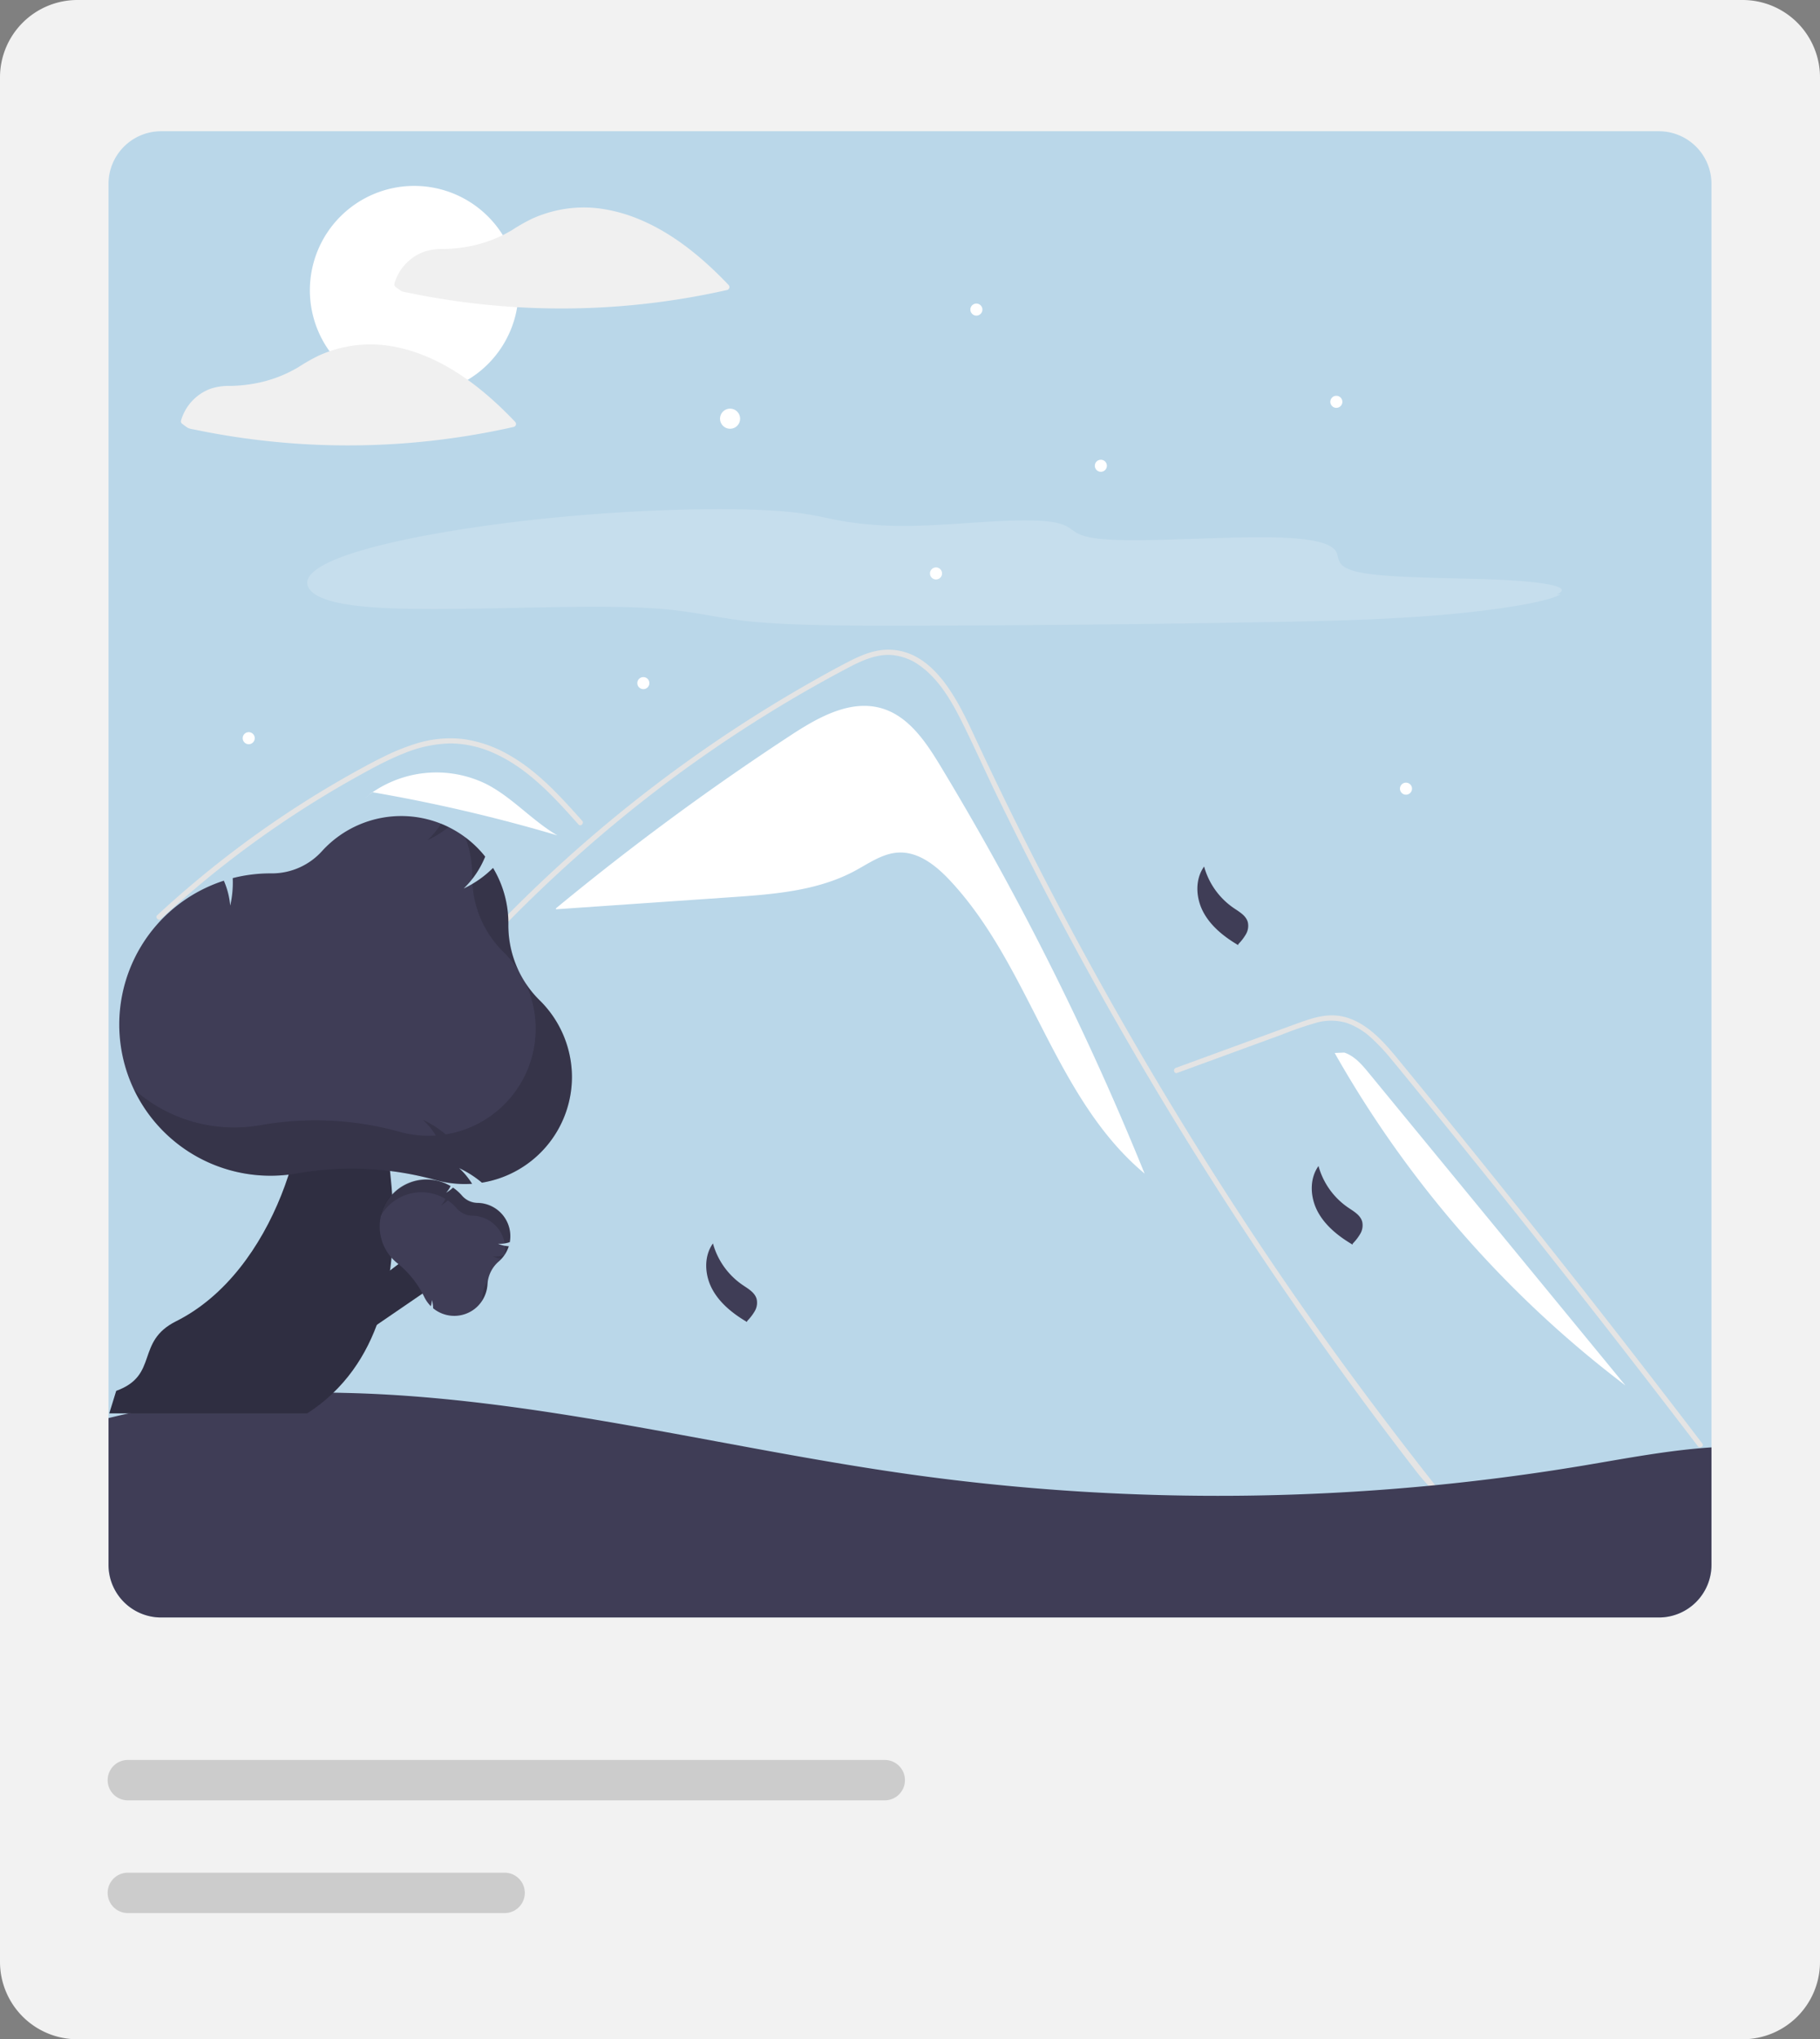 <svg xmlns="http://www.w3.org/2000/svg" data-name="Layer 1" width="541" height="606" viewBox="0 0 541 606" xmlns:xlink="http://www.w3.org/1999/xlink"><rect x="0" y="0" width="541" height="606" fill="#808080" stroke="none"/><path d="M847.05,752.742H352.022a23.012,23.012,0,0,1-22.986-22.986V169.729a23.012,23.012,0,0,1,22.986-22.986H847.05a23.012,23.012,0,0,1,22.986,22.986V729.756A23.012,23.012,0,0,1,847.05,752.742Z" transform="translate(-329.036 -146.742)" fill="#f2f2f2"/><path d="M822.156,185.742h-445.24a15.641,15.641,0,0,0-15.62,15.62v410.42a15.641,15.641,0,0,0,15.62,15.62h445.24a15.641,15.641,0,0,0,15.62-15.62v-410.42A15.641,15.641,0,0,0,822.156,185.742Z" transform="translate(-329.036 -146.742)" fill="#bad7e9"/><path d="M608.575,374.351c-4.325-7.153-9.45-14.791-17.477-17.127-9.295-2.705-18.843,2.669-26.943,7.971a785.107,785.107,0,0,0-69.87,51.479l.024.278q26.069-1.798,52.138-3.595c12.557-.866,25.544-1.851,36.641-7.791,4.211-2.254,8.315-5.265,13.087-5.475,5.928-.261,11.097,3.88,15.159,8.205,24.028,25.587,30.982,64.716,57.939,87.196A855.509,855.509,0,0,0,608.575,374.351Z" transform="translate(-329.036 -146.742)" fill="#fff"/><path d="M756.274,591.375c-2.657-3.355-3.743-4.141-6.364-7.527q-32.012-41.403-60.178-85.603-19.131-30.019-36.365-61.191-8.205-14.82-15.96-29.872-6.018-11.671-11.767-23.482c-1.096-2.249-2.161-4.508-3.221-6.773-2.497-5.325-4.948-10.676-7.579-15.928-2.998-5.987-6.648-12.263-12.155-16.285a16.583,16.583,0,0,0-8.639-3.324c-4.482-.29-8.618,1.561-12.506,3.583a402.575,402.575,0,0,0-79.161,54.589,412.123,412.123,0,0,0-64.314,71.391c-.568.812-1.913.036-1.339-.781q3.389-4.793,6.912-9.482A414.4,414.4,0,0,1,549.436,362.007q10.291-6.669,20.969-12.713c3.588-2.032,7.191-4.038,10.857-5.92,3.593-1.846,7.409-3.505,11.513-3.567,13.969-.217,21.202,15.603,26.17,26.248q2.342,5.025,4.741,10.019,9.065,18.961,18.829,37.575,6.026,11.493,12.315,22.851,19.573,35.37,41.607,69.308c19.46,29.97,38.764,56.445,60.932,84.471C757.98,591.055,756.889,592.161,756.274,591.375Z" transform="translate(-329.036 -146.742)" fill="#e4e4e4"/><path d="M500.999,391.75c-.812-.905-1.618-1.809-2.435-2.714-6.442-7.124-13.354-14.166-22.2-18.25a32.207,32.207,0,0,0-13.494-3.128,38.508,38.508,0,0,0-14.01,3.055c-2.109.843-4.172,1.799-6.204,2.818-2.321,1.168-4.601,2.414-6.871,3.671q-6.39,3.536-12.615,7.383-12.385,7.654-23.994,16.476-6.018,4.575-11.788,9.451-5.366,4.529-10.516,9.301c-.734.677-1.83-.419-1.096-1.096.905-.843,1.82-1.68,2.735-2.507q3.877-3.505,7.879-6.876,7.297-6.157,14.972-11.839,11.935-8.841,24.691-16.482,6.375-3.815,12.925-7.31c1.318-.703,2.652-1.391,4.002-2.042a63.792,63.792,0,0,1,9.513-3.872,33.841,33.841,0,0,1,14.367-1.411,37.405,37.405,0,0,1,13.256,4.586c8.685,4.855,15.422,12.361,21.977,19.687C502.757,391.393,501.666,392.494,500.999,391.75Z" transform="translate(-329.036 -146.742)" fill="#e4e4e4"/><path d="M678.96,465.575l20.812-7.612,10.333-3.779a105.676,105.676,0,0,1,10.202-3.514,16.094,16.094,0,0,1,9.234.118,21.282,21.282,0,0,1,7.202,4.465,58.449,58.449,0,0,1,5.907,6.309c2.25,2.704,4.466,5.436,6.693,8.159q13.784,16.857,27.387,33.86,13.603,17.003,27.024,34.151,13.454,17.189,26.723,34.523,1.625,2.123,3.248,4.249c.598.783,1.945.011,1.339-.783q-13.367-17.507-26.92-34.872-13.587-17.406-27.361-34.664-13.774-17.258-27.734-34.366-3.478-4.262-6.967-8.515c-1.962-2.392-3.902-4.809-6.055-7.035-3.951-4.086-8.887-7.697-14.795-7.795-3.474-.058-6.836,1.045-10.063,2.212-3.479,1.259-6.95,2.541-10.425,3.812l-20.958,7.665-5.239,1.916c-.93.34-.528,1.84.412,1.496Z" transform="translate(-329.036 -146.742)" fill="#e4e4e4"/><path d="M473.626,379.75a33.6,33.6,0,0,0-33.84,2.42A482.654,482.654,0,0,1,494.698,394.986C487.207,390.597,481.348,383.719,473.626,379.75Z" transform="translate(-329.036 -146.742)" fill="#fff"/><path d="M439.682,382.151l-2.036,1.655c.689-.579,1.405-1.122,2.14-1.636C439.751,382.164,439.717,382.157,439.682,382.151Z" transform="translate(-329.036 -146.742)" fill="#f2f2f2"/><path d="M735.959,465.651c-2.049-2.494-4.264-5.105-7.328-6.118l-2.861.113a324.517,324.517,0,0,0,86.435,98.816Q774.082,512.056,735.959,465.651Z" transform="translate(-329.036 -146.742)" fill="#fff"/><g opacity="0.17"><path d="M791.793,323.392c5.769-2.516-5.931-3.98-19.205-4.461s-29.333-.455-37.816-1.824c-8.204-1.324-7.6-3.679-8.29-5.813s-3.844-4.321-16.646-4.796c-15.953-.591-42.261,1.684-54.303.318-11.238-1.275-4.558-5.273-20.945-5.426-9.358-.087-21.413,1.231-31.825,1.549a116.015,116.015,0,0,1-22.082-1.151c-5.075-.831-8.61-1.886-14.322-2.62-14.996-1.928-44.334-1.28-70.52,1.191s-48.632,6.521-61.291,10.532-16.156,7.961-13.208,11.31c1.883,2.139,6.701,4.138,18.389,4.998,21.862,1.607,60.785-1.159,83.376.303,12.591.815,18.176,2.836,29.223,3.942,11.868,1.188,29.242,1.251,46.312,1.223,35.542-.059,71.993-.424,109.161-1.094,15.525-.28,31.792-.643,48.311-1.976s33.369-3.905,36.854-6.316" transform="translate(-329.036 -146.742)" fill="#fff"/></g><circle cx="217.015" cy="124.424" r="2.992" fill="#fff"/><circle cx="290.235" cy="91.998" r="1.795" fill="#fff"/><circle cx="191.235" cy="202.998" r="1.795" fill="#fff"/><circle cx="397.232" cy="119.408" r="1.795" fill="#fff"/><circle cx="278.232" cy="170.408" r="1.795" fill="#fff"/><circle cx="327.232" cy="138.408" r="1.795" fill="#fff"/><circle cx="417.932" cy="234.365" r="1.795" fill="#fff"/><circle cx="73.932" cy="219.365" r="1.795" fill="#fff"/><path d="M837.776,576.852v34.93a15.641,15.641,0,0,1-15.62,15.62h-445.24a15.641,15.641,0,0,1-15.62-15.62v-43.64a264.225,264.225,0,0,1,70.01-7.48c56.9,1.24,112.47,16.43,168.84,24.29a659.893,659.893,0,0,0,199.88-2.75C812.486,580.112,825.176,577.672,837.776,576.852Z" transform="translate(-329.036 -146.742)" fill="#3f3d56"/><path d="M686.761,417.855c-2.274-4.21-2.591-9.727.201-13.612a22.043,22.043,0,0,0,8.781,12.326c1.659,1.129,3.621,2.213,4.188,4.137a4.928,4.928,0,0,1-.514,3.617,14.634,14.634,0,0,1-2.271,2.965l-.08.301C692.95,425.15,689.035,422.065,686.761,417.855Z" transform="translate(-329.036 -146.742)" fill="#3f3d56"/><path d="M540.761,529.855c-2.274-4.21-2.591-9.727.201-13.612a22.043,22.043,0,0,0,8.781,12.326c1.659,1.129,3.621,2.213,4.188,4.137a4.928,4.928,0,0,1-.514,3.617,14.634,14.634,0,0,1-2.271,2.965l-.08.301C546.95,537.15,543.035,534.065,540.761,529.855Z" transform="translate(-329.036 -146.742)" fill="#3f3d56"/><path d="M720.761,506.855c-2.274-4.21-2.591-9.727.201-13.612a22.043,22.043,0,0,0,8.781,12.326c1.659,1.129,3.621,2.213,4.188,4.137a4.928,4.928,0,0,1-.514,3.617,14.634,14.634,0,0,1-2.271,2.965l-.08.301C726.95,514.15,723.035,511.065,720.761,506.855Z" transform="translate(-329.036 -146.742)" fill="#3f3d56"/><path d="M452.163,264.02A31.017,31.017,0,1,1,483.18,233.003,31.052,31.052,0,0,1,452.163,264.02Z" transform="translate(-329.036 -146.742)" fill="#fff"/><path d="M545.598,231.412c-8.076-8.472-17.456-16.201-28.56-20.285a45.905,45.905,0,0,0-9.566-2.404c-.026-.004-.051.002-.077-0a1.408,1.408,0,0,0-.161-.032,36.823,36.823,0,0,0-13.668.825,37.762,37.762,0,0,0-6.364,2.217,55.65,55.65,0,0,0-5.971,3.384A38.84,38.84,0,0,1,468.036,220.04a44.393,44.393,0,0,1-7.087.696,17.119,17.119,0,0,0-5.962.858,14.311,14.311,0,0,0-8.715,9.437.928.928,0,0,0,.412,1.014c.529.379,1.044.808,1.599,1.145a4.99,4.99,0,0,0,1.562.426q1.325.28,2.653.543,4.892.969,9.825,1.716,9.981,1.511,20.071,2.129a223.483,223.483,0,0,0,40.396-1.214,224.255,224.255,0,0,0,22.412-3.877A.906.906,0,0,0,545.598,231.412Z" transform="translate(-329.036 -146.742)" fill="#f0f0f0"/><path d="M453.611,251.816a45.905,45.905,0,0,0-9.566-2.404c-.026-.004-.051.002-.077-0a1.408,1.408,0,0,0-.161-.032,36.823,36.823,0,0,0-13.668.825,37.761,37.761,0,0,0-6.364,2.217,55.653,55.653,0,0,0-5.971,3.384,38.839,38.839,0,0,1-13.196,4.923,44.392,44.392,0,0,1-7.087.696,17.119,17.119,0,0,0-5.962.858A14.311,14.311,0,0,0,382.843,271.72a.928.928,0,0,0,.412,1.014c.529.379,1.044.808,1.599,1.146a4.99,4.99,0,0,0,1.562.426q1.325.279,2.653.543,4.892.969,9.825,1.716,9.981,1.511,20.071,2.129a223.482,223.482,0,0,0,40.396-1.214,224.252,224.252,0,0,0,22.412-3.877.906.906,0,0,0,.396-1.5C474.094,263.63,464.715,255.901,453.611,251.816Z" transform="translate(-329.036 -146.742)" fill="#f0f0f0"/><path d="M592.036,681.742h-225a6,6,0,0,1,0-12h225a6,6,0,1,1,0,12Z" transform="translate(-329.036 -146.742)" fill="#ccc"/><path d="M479.036,715.242h-112a6,6,0,0,1,0-12h112a6,6,0,1,1,0,12Z" transform="translate(-329.036 -146.742)" fill="#ccc"/><polygon points="107.375 384.038 124.578 370.977 132.963 379.362 104.938 398.541 107.375 384.038" fill="#2f2e41"/><path d="M420.366,566.744H361.517l2.064-6.688h0c12.792-4.631,5.607-14.585,17.775-20.669,29.763-14.882,41.286-59.29,36.927-76.844l19.504-.825S464.724,538.212,420.366,566.744Z" transform="translate(-329.036 -146.742)" fill="#2f2e41"/><path d="M470.606,535.308a9.891,9.891,0,0,1-12.782.239l-.038-.031-.001-.049a9.477,9.477,0,0,0-.38-2.419,6.77,6.77,0,0,1-.246,1.674l-.049.184-.132-.136c-.114-.118-.225-.237-.328-.355a9.975,9.975,0,0,1-1.519-2.301,29.079,29.079,0,0,0-8.068-10.057,14.118,14.118,0,0,1-1.693-1.629,13.954,13.954,0,0,1,17.523-21.259l.087.051-.045.09a7.269,7.269,0,0,1-1.297,1.871,9.479,9.479,0,0,0,1.997-1.443l.063-.06.072.05a14.013,14.013,0,0,1,2.552,2.271l.081.093a6.229,6.229,0,0,0,4.613,2.129,9.888,9.888,0,0,1,9.575,11.585l-.011.065-.064.019a8.485,8.485,0,0,1-3.456.431,9.64,9.64,0,0,0,3.078.771l.137.011-.044.131a9.882,9.882,0,0,1-2.852,4.3l-.038.033-.04.035a9.71,9.71,0,0,0-3.355,6.74A9.964,9.964,0,0,1,470.606,535.308Z" transform="translate(-329.036 -146.742)" fill="#3f3d56"/><path d="M472.406,532.129a9.863,9.863,0,0,1-.111,1.063,9.997,9.997,0,0,0,1.607-4.953c.013-.27.041-.539.079-.807A9.382,9.382,0,0,0,472.406,532.129Z" transform="translate(-329.036 -146.742)" opacity="0.15"/><path d="M475.518,520.108a9.625,9.625,0,0,0,2.46.696,9.898,9.898,0,0,0,.901-1.1A8.387,8.387,0,0,1,475.518,520.108Z" transform="translate(-329.036 -146.742)" opacity="0.15"/><path d="M479.143,516.861a9.949,9.949,0,0,1-.07,2.566,9.834,9.834,0,0,0,1.113-2.295l.044-.131-.137-.011A9.556,9.556,0,0,1,479.143,516.861Z" transform="translate(-329.036 -146.742)" opacity="0.15"/><path d="M478.228,507.474a9.912,9.912,0,0,0-7.259-3.356,6.229,6.229,0,0,1-4.613-2.129l-.081-.093a14.013,14.013,0,0,0-2.552-2.271l-.072-.05-.063.06a9.479,9.479,0,0,1-1.997,1.443,7.269,7.269,0,0,0,1.297-1.871l.045-.09-.087-.051a13.944,13.944,0,0,0-20.659,9.027,13.946,13.946,0,0,1,19.163-5.138l.087.051-.045.09a7.269,7.269,0,0,1-1.297,1.871,9.479,9.479,0,0,0,1.997-1.443l.063-.06.072.05a14.013,14.013,0,0,1,2.552,2.271l.081.093a6.229,6.229,0,0,0,4.613,2.129,9.89,9.89,0,0,1,9.565,8.128,11.987,11.987,0,0,0,1.431-.348l.064-.019.011-.065A9.85,9.85,0,0,0,478.228,507.474Z" transform="translate(-329.036 -146.742)" opacity="0.15"/><path d="M499.049,466.754a31.85,31.85,0,0,1-26.603,31.411l-.157.026-.122-.101a30.517,30.517,0,0,0-6.656-4.225,21.8,21.8,0,0,1,3.525,4.155l.339.51-.611.029c-.527.026-1.052.038-1.557.038a32.118,32.118,0,0,1-8.793-1.219,93.631,93.631,0,0,0-41.472-1.879,45.458,45.458,0,0,1-7.537.629,44.931,44.931,0,0,1-14.136-87.576l.309-.102.122.301a23.405,23.405,0,0,1,1.765,7.114,30.523,30.523,0,0,0,.759-7.898l-.01-.28.272-.068a45.123,45.123,0,0,1,10.918-1.339l.398.002a20.058,20.058,0,0,0,14.956-6.626,31.84,31.84,0,0,1,48.372,1.486l.134.166-.089.195a27.322,27.322,0,0,1-6.307,9.272,31.04,31.04,0,0,0,8.41-5.803l.318-.308.223.383a31.818,31.818,0,0,1,4.332,16.04l-0.0.161c-0.0.057-0.0.114-0.0.171a31.266,31.266,0,0,0,9.162,22.444A32.083,32.083,0,0,1,499.049,466.754Z" transform="translate(-329.036 -146.742)" fill="#3f3d56"/><g opacity="0.15"><path d="M460.12,391.503a22.494,22.494,0,0,1-4.012,4.922,30.962,30.962,0,0,0,6.269-3.918Q461.268,391.961,460.12,391.503Z" transform="translate(-329.036 -146.742)"/><path d="M478.551,429.511A31.97,31.97,0,0,1,483.13,435.089a32.547,32.547,0,0,1-2.979-13.673c0-.057,0-.114 0-.171l0-.161a31.819,31.819,0,0,0-4.332-16.04l-.223-.383-.318.308a31.112,31.112,0,0,1-5.808,4.422A31.014,31.014,0,0,0,478.551,429.511Z" transform="translate(-329.036 -146.742)"/><path d="M469.39,406.736l-0.0.161c-0.0.057-0.0.114-0.0.171,0,.313.006.624.014.936a33.163,33.163,0,0,0,3.772-6.502l.089-.195-.134-.166a32.1,32.1,0,0,0-5.761-5.571A31.891,31.891,0,0,1,469.39,406.736Z" transform="translate(-329.036 -146.742)"/><path d="M489.313,443.86a28.789,28.789,0,0,1-4.058-4.938,31.811,31.811,0,0,1-23.57,44.895l-.157.026-.122-.101a30.517,30.517,0,0,0-6.656-4.225,21.8,21.8,0,0,1,3.525,4.155l.339.51-.611.029c-.527.026-1.052.039-1.557.039a32.118,32.118,0,0,1-8.793-1.219,93.631,93.631,0,0,0-41.472-1.879,45.458,45.458,0,0,1-7.537.629,44.726,44.726,0,0,1-29.841-11.38,44.971,44.971,0,0,0,40.603,25.728,45.458,45.458,0,0,0,7.537-.629,93.631,93.631,0,0,1,41.472,1.879,32.118,32.118,0,0,0,8.793,1.219c.506,0,1.03-.013,1.557-.039l.611-.029-.339-.51a21.8,21.8,0,0,0-3.525-4.155,30.517,30.517,0,0,1,6.656,4.225l.122.101.157-.026a31.826,31.826,0,0,0,16.867-54.306Z" transform="translate(-329.036 -146.742)"/></g></svg>